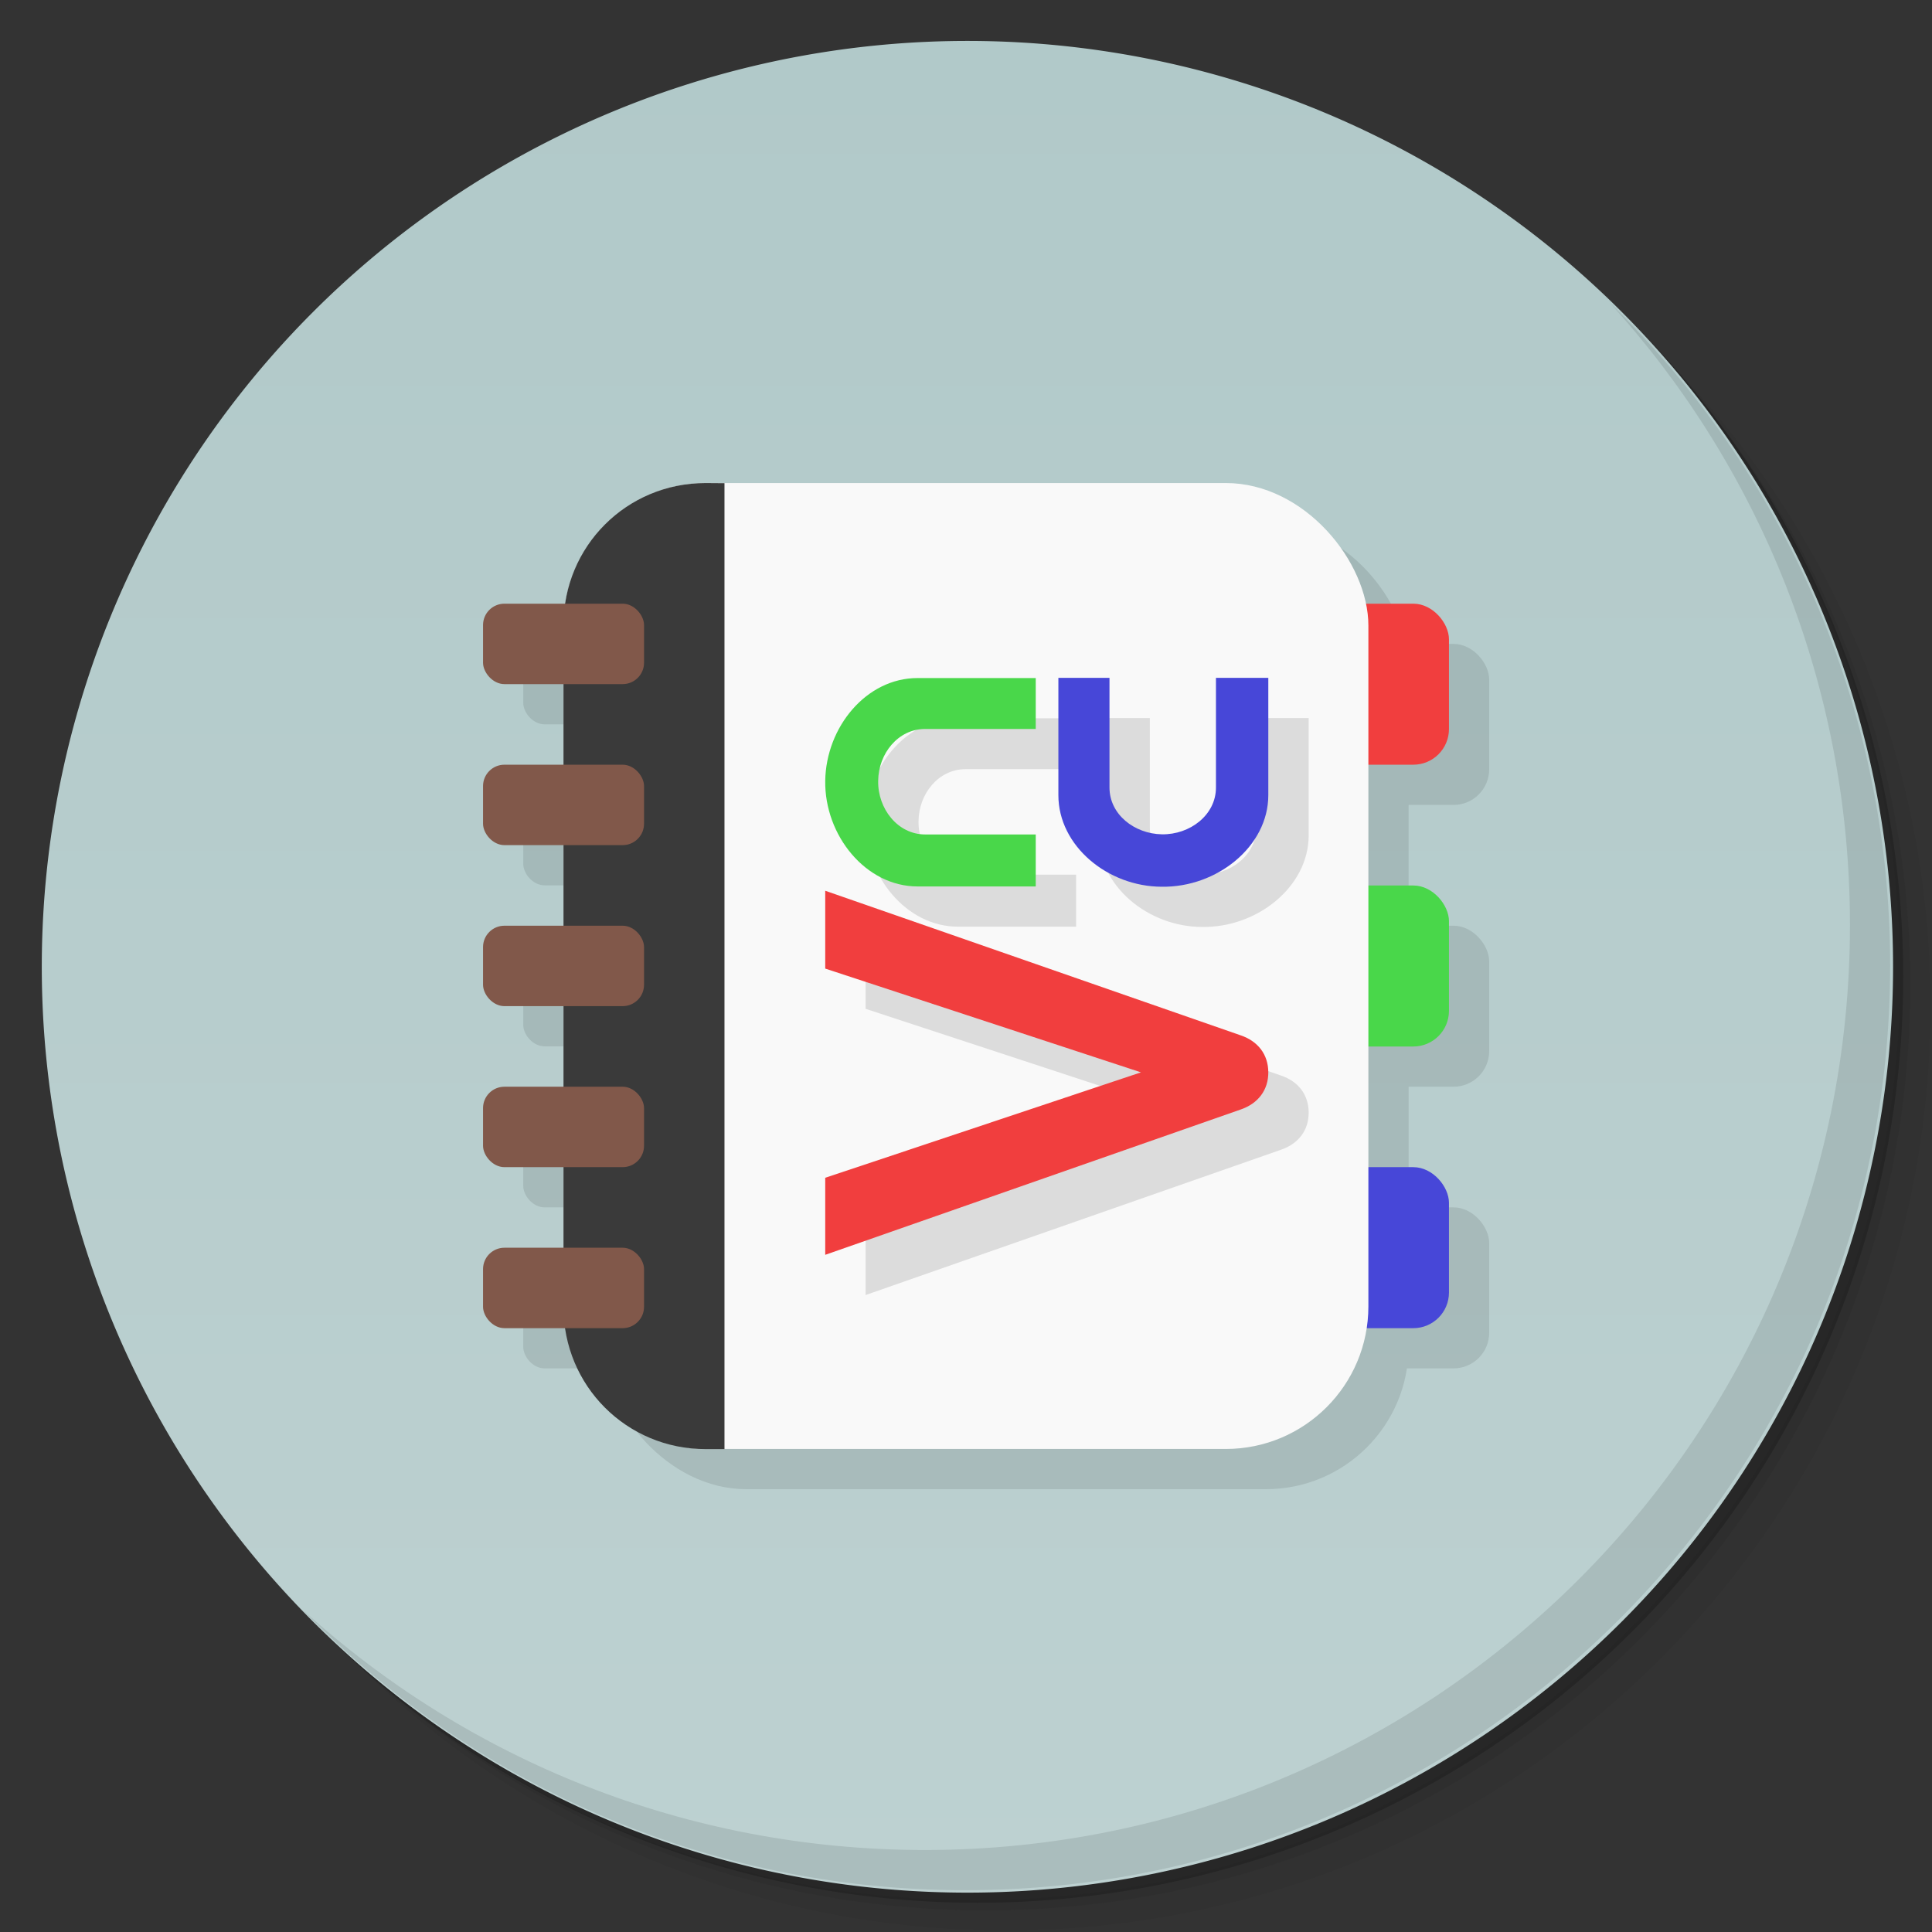 <svg xmlns="http://www.w3.org/2000/svg" width="48" viewBox="0 0 13.547 13.547" height="48">
 <rect x="0" y="0" width="13.547" height="13.547" fill="#333333" stroke="none"/>
 <defs>
  <linearGradient id="linearGradient4079" y1="15" x2="0" y2="11" gradientUnits="userSpaceOnUse">
   <stop style="stop-color:#bdd1d1;stop-opacity:1"/>
   <stop offset="1" style="stop-color:#b1c9c9;stop-opacity:1"/>
  </linearGradient>
 </defs>
 <g>
  <path d="m 25 2 c -12.703 0 -23 10.297 -23 23 0 6.367 2.601 12.12 6.781 16.281 4.085 3.712 9.514 5.969 15.469 5.969 c 12.703 0 23 -10.297 23 -23 0 -5.954 -2.256 -11.384 -5.969 -15.469 c -4.165 -4.181 -9.914 -6.781 -16.281 -6.781 z m 16.281 6.781 c 3.854 4.113 6.219 9.637 6.219 15.719 c 0 12.703 -10.297 23 -23 23 c -6.081 0 -11.606 -2.364 -15.719 -6.219 4.16 4.144 9.883 6.719 16.219 6.719 12.703 0 23 -10.297 23 -23 0 -6.335 -2.575 -12.06 -6.719 -16.219 z" transform="scale(0.282,0.282)" style="fill:#000;opacity:0.05;fill-opacity:1;stroke:none"/>
  <path d="m 41.28 8.781 c 3.712 4.085 5.969 9.514 5.969 15.469 c 0 12.703 -10.297 23 -23 23 -5.954 0 -11.384 -2.256 -15.469 -5.969 c 4.113 3.854 9.637 6.219 15.719 6.219 c 12.703 0 23 -10.297 23 -23 0 -6.081 -2.364 -11.606 -6.219 -15.719 z" transform="scale(0.282,0.282)" style="fill:#000;opacity:0.1;fill-opacity:1;stroke:none"/>
  <path transform="matrix(4.327,0,0,3.246,117.193,-35.348)" d="m -24 13 a 1.5 2 0 1 1 -3 0 1.5 2 0 1 1 3 0 z" style="fill:#000;opacity:0.2;fill-opacity:1;stroke:none"/>
 </g>
 <g>
  <path d="m -24 13 a 1.5 2 0 1 1 -3 0 1.5 2 0 1 1 3 0 z" transform="matrix(4.327,0,0,3.246,117.122,-35.419)" style="fill:url(#linearGradient4079);opacity:1;fill-opacity:1;stroke:none"/>
  <path d="m 40.03 7.531 c 3.712 4.085 5.969 9.514 5.969 15.469 c 0 12.703 -10.297 23 -23 23 c -5.954 0 -11.384 -2.256 -15.469 -5.969 c 4.178 4.291 10.01 6.969 16.469 6.969 c 12.703 0 23 -10.297 23 -23 c 0 -6.462 -2.677 -12.291 -6.969 -16.469 z" transform="scale(0.282,0.282)" style="fill:#000;opacity:0.1;fill-opacity:1;stroke:none"/>
 </g>
 <g>
  <g transform="translate(0.282,0.282)" style="opacity:0.1">
   <rect width="0.847" height="1.129" x="9.313" y="8.184" rx="0.25" style="fill:#000;fill-opacity:1;stroke:none"/>
   <rect rx="0.25" y="6.209" x="9.313" height="1.129" width="0.847" style="fill:#000;fill-opacity:1;stroke:none"/>
   <rect width="0.847" height="1.129" x="9.313" y="4.233" rx="0.25" style="fill:#000;fill-opacity:1;stroke:none"/>
   <rect width="5.644" height="6.773" x="3.951" y="3.387" rx="1" style="fill:#000;fill-opacity:1;stroke:none"/>
   <rect rx="0.15" y="5.362" x="3.387" height="0.564" width="1.129" style="fill:#000;fill-opacity:1;stroke:none"/>
   <rect width="1.129" height="0.564" x="3.387" y="6.491" rx="0.15" style="fill:#000;fill-opacity:1;stroke:none"/>
   <rect rx="0.15" y="7.62" x="3.387" height="0.564" width="1.129" style="fill:#000;fill-opacity:1;stroke:none"/>
   <rect width="1.129" height="0.564" x="3.387" y="8.749" rx="0.15" style="fill:#000;fill-opacity:1;stroke:none"/>
   <rect width="1.129" height="0.564" x="3.387" y="4.233" rx="0.15" style="fill:#000;fill-opacity:1;stroke:none"/>
  </g>
  <rect width="0.847" height="1.129" x="9.313" y="8.184" rx="0.25" style="fill:#4747d8;fill-opacity:1;stroke:none"/>
  <rect rx="0.25" y="6.209" x="9.313" height="1.129" width="0.847" style="fill:#49d74a;fill-opacity:1;stroke:none"/>
  <rect width="0.847" height="1.129" x="9.313" y="4.233" rx="0.25" style="fill:#f13e3e;fill-opacity:1;stroke:none"/>
  <rect width="5.644" height="6.773" x="3.951" y="3.387" rx="1" style="fill:#f9f9f9;fill-opacity:1;stroke:none"/>
  <path d="m 4.948 3.387 c -0.554 0 -0.997 0.443 -0.997 0.997 l 0 4.78 c 0 0.554 0.443 0.997 0.997 0.997 l 0.132 0 0 -6.773 z" style="fill:#3a3a3a;fill-opacity:1;stroke:none"/>
  <rect rx="0.15" y="5.362" x="3.387" height="0.564" width="1.129" style="fill:#81584a;fill-opacity:1;stroke:none"/>
  <rect width="1.129" height="0.564" x="3.387" y="6.491" rx="0.15" style="fill:#81584a;fill-opacity:1;stroke:none"/>
  <rect rx="0.15" y="7.62" x="3.387" height="0.564" width="1.129" style="fill:#81584a;fill-opacity:1;stroke:none"/>
  <rect width="1.129" height="0.564" x="3.387" y="8.749" rx="0.15" style="fill:#81584a;fill-opacity:1;stroke:none"/>
  <rect width="1.129" height="0.564" x="3.387" y="4.233" rx="0.15" style="fill:#81584a;fill-opacity:1;stroke:none"/>
  <g transform="matrix(0,-0.512,0.512,0,4.323,4.507)" style="fill:#000;opacity:0.12;fill-opacity:1">
   <path d="m -8.933 3.411 1.055 0 1.444 4.324 1.421 -4.324 1.066 0 -1.981 5.692 c -0.08 0.233 -0.259 0.374 -0.503 0.376 -0.246 0.002 -0.43 -0.141 -0.511 -0.376 l -1.991 -5.692" style="stroke:none;fill-rule:evenodd"/>
   <path d="m -3.888 6.294 0 -1.619 c 0 -0.71 0.7 -1.274 1.446 -1.264 0.736 0.011 1.408 0.562 1.408 1.264 l 0 1.619 -0.697 0 0 -1.514 c 0 -0.371 -0.337 -0.64 -0.711 -0.644 -0.379 -0.007 -0.734 0.266 -0.734 0.644 l 0 1.514 -0.711 0" style="stroke:none;fill-rule:evenodd"/>
   <path d="m -1.031 9.479 -1.607 0 c -0.703 0 -1.265 -0.705 -1.254 -1.458 0.001 -0.74 0.558 -1.417 1.254 -1.417 l 1.607 0 0 0.7 -1.503 0 c -0.368 0 -0.633 0.341 -0.64 0.717 -0.007 0.384 0.264 0.741 0.64 0.741 l 1.503 0 0 0.717" style="stroke:none;fill-rule:evenodd"/>
  </g>
  <g transform="matrix(0,-0.512,0.512,0,4.04,4.225)">
   <path d="m -8.933 3.411 1.055 0 1.444 4.324 1.421 -4.324 1.066 0 -1.981 5.692 c -0.08 0.233 -0.259 0.374 -0.503 0.376 -0.246 0.002 -0.43 -0.141 -0.511 -0.376 l -1.991 -5.692" style="fill:#f13e3e;fill-opacity:1;stroke:none;fill-rule:evenodd"/>
   <path d="m -3.888 6.294 0 -1.619 c 0 -0.71 0.7 -1.274 1.446 -1.264 0.736 0.011 1.408 0.562 1.408 1.264 l 0 1.619 -0.697 0 0 -1.514 c 0 -0.371 -0.337 -0.64 -0.711 -0.644 -0.379 -0.007 -0.734 0.266 -0.734 0.644 l 0 1.514 -0.711 0" style="fill:#49d74a;fill-opacity:1;stroke:none;fill-rule:evenodd"/>
   <path d="m -1.031 9.479 -1.607 0 c -0.703 0 -1.265 -0.705 -1.254 -1.458 0.001 -0.74 0.558 -1.417 1.254 -1.417 l 1.607 0 0 0.7 -1.503 0 c -0.368 0 -0.633 0.341 -0.64 0.717 -0.007 0.384 0.264 0.741 0.64 0.741 l 1.503 0 0 0.717" style="fill:#4747d8;fill-opacity:1;stroke:none;fill-rule:evenodd"/>
  </g>
 </g>
</svg>

